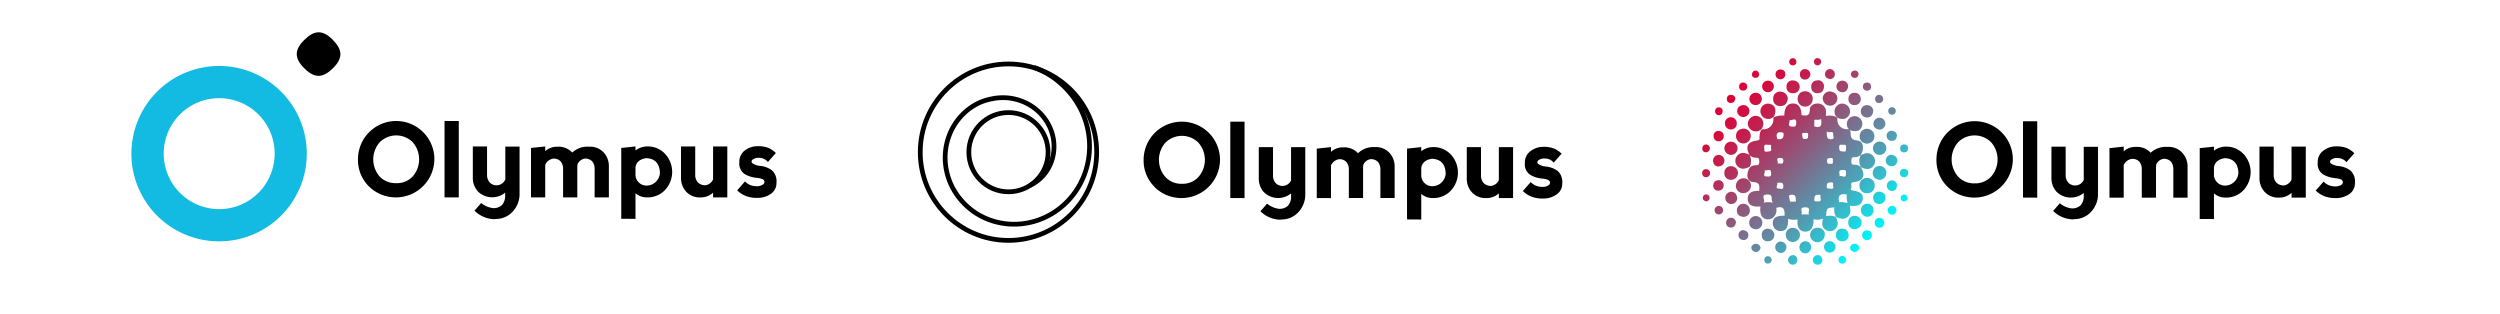 <svg xmlns="http://www.w3.org/2000/svg" xmlns:xlink="http://www.w3.org/1999/xlink" id="Default" viewBox="0 0 526.84 66.26"><defs><style>.cls-1{fill:none;stroke:#000;stroke-miterlimit:10}.cls-2{fill:#13bbe2}.cls-3{fill:url(#linear-gradient)}</style><linearGradient id="linear-gradient" x1="365.39" x2="395.44" y1="18.98" y2="49.03" gradientUnits="userSpaceOnUse"><stop offset="0" stop-color="#df0035"/><stop offset=".09" stop-color="#d50b3e"/><stop offset=".25" stop-color="#ba2856"/><stop offset=".45" stop-color="#8f587c"/><stop offset=".7" stop-color="#539ab1"/><stop offset=".97" stop-color="#07edf4"/><stop offset="1" stop-color="#00f5fb"/></linearGradient></defs><title>Artboard 13</title><path d="M217,39.1a8.58,8.58,0,0,0,3.47-2.91,9.11,9.11,0,0,0,1.1-2.14,9.36,9.36,0,0,0,.52-2.43,9.69,9.69,0,0,0-.14-2.56,10,10,0,0,0-.84-2.51,10.34,10.34,0,0,0-1.51-2.27,10.66,10.66,0,0,0-2.11-1.85,11,11,0,0,0-2.6-1.27A11.29,11.29,0,0,0,212,20.6a11.58,11.58,0,0,0-3,.23,11.9,11.9,0,0,0-3,1,12.25,12.25,0,0,0-2.65,1.83,12.55,12.55,0,0,0-2.13,2.52,12.85,12.85,0,0,0-1.43,3.06,13.16,13.16,0,0,0-.6,3.41,13.48,13.48,0,0,0,.32,3.53,13.8,13.8,0,0,0,1.25,3.4,14.12,14.12,0,0,0,2.14,3A14.42,14.42,0,0,0,205.8,45a14.74,14.74,0,0,0,3.52,1.6,15.06,15.06,0,0,0,3.9.64,15.36,15.36,0,0,0,4-.4,15.69,15.69,0,0,0,3.84-1.46,16,16,0,0,0,3.4-2.46,16.32,16.32,0,0,0,2.69-3.32,16.65,16.65,0,0,0,1.77-4,17,17,0,0,0,.68-4.39,17.27,17.27,0,0,0-.49-4.49,17.58,17.58,0,0,0-1.67-4.29,17.91,17.91,0,0,0-2.78-3.77,18.21,18.21,0,0,0-3.73-3,18.45,18.45,0,0,0-3-1.44" class="cls-1"/><circle cx="212.52" cy="32.07" r="8.35" class="cls-1"/><circle cx="212.52" cy="32.07" r="18.59" class="cls-1"/><path d="M243.34,39.42A7.8,7.8,0,0,1,241,33.69a8,8,0,1,1,16.1,0,8.12,8.12,0,0,1-13.79,5.74Zm5.75-.69a4.52,4.52,0,0,0,3.48-1.45,5.49,5.49,0,0,0,0-7.19,4.92,4.92,0,0,0-7,0,5.49,5.49,0,0,0,0,7.19A4.55,4.55,0,0,0,249.09,38.73Z"/><path d="M259.27,41.74V25.64h3v16.1Z"/><path d="M272.07,38V31h3v9.87a5.35,5.35,0,0,1-1.4,3.77,4.67,4.67,0,0,1-3.33,1.6l-.64.06a6.08,6.08,0,0,1-4.08-1.78l1.4-1.61A4.91,4.91,0,0,0,269.47,44a2.53,2.53,0,0,0,2-.7,2.93,2.93,0,0,0,.61-2v-.55a4.29,4.29,0,0,1-5.74-.26,4.21,4.21,0,0,1-1.07-2.84V31h3v5.9a2.38,2.38,0,0,0,.54,1.66,2,2,0,0,0,3.27-.55Z"/><path d="M280.49,34.87v6.87h-3V31.32l3-.32v1a3.62,3.62,0,0,1,2.58-.94,3.9,3.9,0,0,1,3.11,1.23A4.68,4.68,0,0,1,289.72,31a3.9,3.9,0,0,1,3.11,1.23,4.21,4.21,0,0,1,1.07,2.84v6.65h-3v-5.9a2.56,2.56,0,0,0-.48-1.66,2,2,0,0,0-1.57-.62,2,2,0,0,0-1.55,1.18,4.24,4.24,0,0,0-.05.68v6.33h-3v-5.9a2.56,2.56,0,0,0-.48-1.66,2,2,0,0,0-1.57-.62A2.22,2.22,0,0,0,280.49,34.87Z"/><path d="M296.51,46.24V31.32l3-.32v.86a4.07,4.07,0,0,1,2.36-.86,5,5,0,0,1,3.92,1.61,5.59,5.59,0,0,1,0,7.51,5,5,0,0,1-3.92,1.61,3.54,3.54,0,0,1-2.36-.87v5.4Zm3-10.85v1.74a2.33,2.33,0,0,0,2.25,2.11,2.83,2.83,0,0,0,2.9-2.67q-.11-3-2.9-3.11Q299.73,33.78,299.51,35.39Z"/><path d="M315.86,37.93V31h3V41.74h-3v-1a3.74,3.74,0,0,1-2.58,1,3.9,3.9,0,0,1-3.11-1.23,4.21,4.21,0,0,1-1.07-2.84V31h3v5.9a2.38,2.38,0,0,0,.54,1.66,2.17,2.17,0,0,0,1.62.62A2.07,2.07,0,0,0,315.86,37.93Z"/><path d="M327.52,31.31a5.19,5.19,0,0,1,1.57,1.08l-1.67,1.89a2.29,2.29,0,0,0-1.82-.87,2,2,0,0,0-1.45.4q-.36.4,0,.73a3.25,3.25,0,0,0,1.45.54,5.08,5.08,0,0,1,2.62.91,3.1,3.1,0,0,1,1,2.65A2.71,2.71,0,0,1,328,41a4.78,4.78,0,0,1-2.8.84,6.45,6.45,0,0,1-2.54-.43,5.49,5.49,0,0,1-1.74-1.16l1.66-1.88a3.19,3.19,0,0,0,2.26,1,2.21,2.21,0,0,0,1.59-.4.62.62,0,0,0,.11-.81q-.25-.4-1.7-.54a5.9,5.9,0,0,1-2.4-.8,2.64,2.64,0,0,1-1.09-2.47,2.91,2.91,0,0,1,1.24-2.54,4.37,4.37,0,0,1,2.55-.87A6.05,6.05,0,0,1,327.52,31.31Z"/><path d="M64.62,31.29A18.48,18.48,0,1,0,47.26,50.83,18.49,18.49,0,0,0,64.62,31.29ZM46.86,44.05a11.69,11.69,0,1,1,11-12.36A11.69,11.69,0,0,1,46.86,44.05Z" class="cls-2"/><path d="M64.14,14.4c2.11,2.11,3.86,2.11,6,0s2.11-3.86,0-6-3.86-2.11-6,0S62,12.29,64.14,14.4Z"/><path d="M77.75,39.29a7.8,7.8,0,0,1-2.31-5.74,8,8,0,1,1,16.1,0,8.12,8.12,0,0,1-13.79,5.74Zm5.75-.69A4.52,4.52,0,0,0,87,37.15,5.49,5.49,0,0,0,87,30a4.92,4.92,0,0,0-7,0,5.49,5.49,0,0,0,0,7.19A4.55,4.55,0,0,0,83.5,38.59Z"/><path d="M93.68,41.6V25.5h3V41.6Z"/><path d="M106.49,37.89v-7h3v9.87a5.35,5.35,0,0,1-1.4,3.77,4.67,4.67,0,0,1-3.33,1.6l-.64.06A6.08,6.08,0,0,1,100,44.39l1.4-1.61a4.91,4.91,0,0,0,2.44,1.07,2.53,2.53,0,0,0,2-.7,2.93,2.93,0,0,0,.61-2v-.55a4.29,4.29,0,0,1-5.74-.26,4.21,4.21,0,0,1-1.07-2.84V30.87h3v5.9a2.38,2.38,0,0,0,.54,1.66,2,2,0,0,0,3.27-.55Z"/><path d="M114.9,34.73V41.6h-3V31.18l3-.32v1a3.62,3.62,0,0,1,2.58-.94,3.9,3.9,0,0,1,3.11,1.23,4.68,4.68,0,0,1,3.54-1.23,3.9,3.9,0,0,1,3.11,1.23,4.21,4.21,0,0,1,1.07,2.84V41.6h-3V35.7a2.56,2.56,0,0,0-.48-1.66,2,2,0,0,0-1.57-.62,2,2,0,0,0-1.55,1.18,4.24,4.24,0,0,0-.05.68V41.6h-3V35.7a2.56,2.56,0,0,0-.48-1.66,2,2,0,0,0-1.57-.62A2.22,2.22,0,0,0,114.9,34.73Z"/><path d="M130.92,46.11V31.18l3-.32v.86a4.07,4.07,0,0,1,2.36-.86,5,5,0,0,1,3.92,1.61,5.59,5.59,0,0,1,0,7.51,5,5,0,0,1-3.92,1.61,3.54,3.54,0,0,1-2.36-.87v5.4Zm3-10.85V37a2.33,2.33,0,0,0,2.25,2.11,2.83,2.83,0,0,0,2.9-2.67q-.11-3-2.9-3.11Q134.14,33.65,133.92,35.26Z"/><path d="M150.27,37.79V30.86h3V41.6h-3v-1a3.74,3.74,0,0,1-2.58,1,3.9,3.9,0,0,1-3.11-1.23,4.21,4.21,0,0,1-1.07-2.84V30.86h3v5.9a2.38,2.38,0,0,0,.54,1.66,2.17,2.17,0,0,0,1.62.62A2.07,2.07,0,0,0,150.27,37.79Z"/><path d="M161.93,31.17a5.19,5.19,0,0,1,1.57,1.08l-1.67,1.89a2.29,2.29,0,0,0-1.82-.87,2,2,0,0,0-1.45.4q-.36.4,0,.73a3.25,3.25,0,0,0,1.45.54,5.08,5.08,0,0,1,2.62.91,3.1,3.1,0,0,1,1,2.65,2.71,2.71,0,0,1-1.2,2.36,4.78,4.78,0,0,1-2.8.84,6.45,6.45,0,0,1-2.54-.43,5.49,5.49,0,0,1-1.74-1.16L157,38.23a3.19,3.19,0,0,0,2.26,1,2.21,2.21,0,0,0,1.59-.4A.62.62,0,0,0,161,38q-.25-.4-1.7-.54a5.9,5.9,0,0,1-2.4-.8,2.64,2.64,0,0,1-1.09-2.47A2.91,2.91,0,0,1,157,31.68a4.37,4.37,0,0,1,2.55-.87A6.05,6.05,0,0,1,161.93,31.17Z"/><path d="M410.39,39.33a7.8,7.8,0,0,1-2.31-5.74,8,8,0,1,1,16.1,0,8.12,8.12,0,0,1-13.79,5.74Zm5.75-.69a4.52,4.52,0,0,0,3.48-1.45,5.49,5.49,0,0,0,0-7.19,4.92,4.92,0,0,0-7,0,5.49,5.49,0,0,0,0,7.19A4.55,4.55,0,0,0,416.14,38.64Z"/><path d="M426.32,41.64V25.55h3v16.1Z"/><path d="M439.12,37.93v-7h3v9.87a5.35,5.35,0,0,1-1.4,3.77,4.67,4.67,0,0,1-3.33,1.6l-.64.06a6.08,6.08,0,0,1-4.08-1.78l1.4-1.61a4.91,4.91,0,0,0,2.44,1.07,2.53,2.53,0,0,0,2-.7,2.93,2.93,0,0,0,.61-2v-.55a4.29,4.29,0,0,1-5.74-.26,4.21,4.21,0,0,1-1.07-2.84V30.91h3v5.9a2.38,2.38,0,0,0,.54,1.66,2,2,0,0,0,3.27-.55Z"/><path d="M447.54,34.78v6.87h-3V31.22l3-.32v1a3.62,3.62,0,0,1,2.58-.94,3.9,3.9,0,0,1,3.11,1.23,4.68,4.68,0,0,1,3.54-1.23,3.9,3.9,0,0,1,3.11,1.23A4.21,4.21,0,0,1,461,35v6.65h-3v-5.9a2.56,2.56,0,0,0-.48-1.66,2,2,0,0,0-1.57-.62,2,2,0,0,0-1.55,1.18,4.24,4.24,0,0,0-.05.68v6.33h-3v-5.9a2.56,2.56,0,0,0-.48-1.66,2,2,0,0,0-1.57-.62A2.22,2.22,0,0,0,447.54,34.78Z"/><path d="M463.56,46.15V31.22l3-.32v.86a4.07,4.07,0,0,1,2.36-.86,5,5,0,0,1,3.92,1.61,5.59,5.59,0,0,1,0,7.51,5,5,0,0,1-3.92,1.61,3.54,3.54,0,0,1-2.36-.87v5.4Zm3-10.85V37a2.33,2.33,0,0,0,2.25,2.11,2.83,2.83,0,0,0,2.9-2.67q-.11-3-2.9-3.11Q466.78,33.69,466.56,35.3Z"/><path d="M482.91,37.83V30.9h3V41.64h-3v-1a3.74,3.74,0,0,1-2.58,1,3.9,3.9,0,0,1-3.11-1.23,4.21,4.21,0,0,1-1.07-2.84V30.9h3v5.9a2.38,2.38,0,0,0,.54,1.66,2.18,2.18,0,0,0,1.62.62A2.07,2.07,0,0,0,482.91,37.83Z"/><path d="M494.57,31.21a5.19,5.19,0,0,1,1.57,1.08l-1.67,1.89a2.29,2.29,0,0,0-1.82-.87,2,2,0,0,0-1.45.4q-.36.4,0,.73a3.25,3.25,0,0,0,1.45.54,5.08,5.08,0,0,1,2.62.91,3.1,3.1,0,0,1,1,2.65,2.71,2.71,0,0,1-1.2,2.36,4.78,4.78,0,0,1-2.8.84,6.46,6.46,0,0,1-2.54-.43A5.49,5.49,0,0,1,488,40.15l1.66-1.88a3.19,3.19,0,0,0,2.26,1,2.21,2.21,0,0,0,1.59-.4.62.62,0,0,0,.11-.81q-.25-.4-1.7-.54a5.9,5.9,0,0,1-2.4-.8,2.64,2.64,0,0,1-1.09-2.47,2.91,2.91,0,0,1,1.24-2.54,4.37,4.37,0,0,1,2.55-.87A6.05,6.05,0,0,1,494.57,31.21Z"/><path d="M389.84,27.39A2.54,2.54,0,0,1,390,28c0,.94.15,1.5,1.4,1.61s1.57,1.61.74,3l0,0a1.73,1.73,0,0,1-1.16.52c-.6,0-.82,0-.84.8s.3.79.86.79a1.5,1.5,0,0,1,1.14.54l0,0c1.07,1.67.54,2.9-1.47,3.12-1,.11-.34.77-.52,1.14-.08.17-.3.53.27.63,1.77.29,2.29.8,2.11,1.89s-1,1.56-2.73,1.3c.19.86.31,1.73-.45,2.37s-1.61.37-2.42,0a2.81,2.81,0,0,1-.34-2c-1.65.11-1.65.11-1.75,1.84a3.3,3.3,0,0,1,2.11.19s0,.09,0,.13c.34.83.58,1.66-.19,2.39a1.55,1.55,0,0,1-1.82.28c-1-.47-1.07-1.37-.76-2.47a3.23,3.23,0,0,1-2,.13c.06,1.72-.61,2.66-1.79,2.61s-1.76-1-1.57-2.56a4,4,0,0,1-2-.14c.07,1.82-.45,2.61-1.64,2.58a1.58,1.58,0,0,1-1.58-1.69c0-1.13.8-1.59,2.48-1.53,0-1.09,0-2.2-1.77-1.66a2.08,2.08,0,0,1-.59,2,1.72,1.72,0,0,1-1.21.41c-1.19-.06-1.7-1-1.53-2.72-1.73.18-2.64-.35-2.67-1.57s.81-1.77,2.43-1.7c0-.95.28-1.78-1.29-1.87-1.3-.07-1.58-1.64-.72-3l0,0a1.57,1.57,0,0,1,1.15-.53c.57,0,.87,0,.86-.79s-.24-.83-.84-.8a1.79,1.79,0,0,1-1.16-.52l0,0c-1-1.73-.51-2.87,1.53-3.1.51-.06.57-.23.51-.62a4.28,4.28,0,0,1,.3-1.51l.25-.25a2.09,2.09,0,0,0,2.37-2.39l.2-.2a10.13,10.13,0,0,1,1.12-.28,7.27,7.27,0,0,1,1,0c0-1.64.63-2.56,1.81-2.56s1.78.86,1.82,2.46c1,.15,1.73.25,1.74-1.2,0-.81.85-1.29,1.72-1.25a1.71,1.71,0,0,1,1.67,1.39,5.45,5.45,0,0,1,0,1.23,3.9,3.9,0,0,1,2.15.18l.29.29a2,2,0,0,0,2.3,2.3ZM371.58,42.72a4.81,4.81,0,0,1,2.06,0c-.67-.6.33-1.78-1.27-1.73S372.3,42.32,371.58,42.72Zm17.8,0a3.14,3.14,0,0,1-.18-1.72c-1.47-.3-2,.26-1.59,1.66C388.14,42.45,388.67,42.72,389.37,42.72Zm-9.8,2.49a13.06,13.06,0,0,1,1.72,0c-.55-.38.64-1.51-.87-1.52S380.08,44.79,379.57,45.21Zm4.19-20.14c-.5.31-1,.1-1.43.19v1.37C383.72,27.09,384,26.38,383.76,25.07Zm-6.74.11c.44.44-.68,1.44.62,1.5.53,0,.85.1.88-.72C378.6,24.39,377.38,25.75,377,25.18Zm10.61,12c.39-.4,1.42.7,1.37-.62,0-.39.17-.74-.59-.75C387.1,35.8,387.82,36.68,387.64,37.19Zm-15.81-1.36c.38.4-.71,1.46.66,1.37.42,0,.74.12.75-.61C373.27,35.19,372.25,36.19,371.83,35.83Zm1.35-4.69c.3-.88-.37-.53-.71-.61-.61-.14-.74.14-.67.69s-.15.81.62.74S373.4,31.84,373.18,31.14Zm15.21-.61c-.42,0-.85-.2-.81.59s.23.75.85.82c.79.09.54-.37.6-.74C389.11,30.64,388.93,30.39,388.39,30.53Zm-14,8c.61.27-.69,1.26.63,1.23.28,0,.78.34.79-.43C375.86,38.26,375.17,38.5,374.43,38.54Zm11.89.62c0-.35.2-.77-.51-.7s-.77.22-.81.82.43.43.74.5C386.29,39.9,386.43,39.65,386.31,39.16Zm-7.79,3.42c-.18-.75.2-1.52-.91-1.52-.87,0-.48.59-.47.87C377.18,43.09,378,42.15,378.52,42.58Zm5.13-.88c-.09-.12.36-.66-.41-.64s-.81.3-.87.9.29.47.61.49S383.9,42.56,383.65,41.7ZM375.83,28c-1.26-.38-1.65.08-1.29,1.3C375.6,29.49,376,29,375.83,28Zm9.12-.33c.06,1-.06,1.75,1,1.67.76-.06.36-.58.37-.84C386.42,27.24,385.46,28.25,384.94,27.66Zm-4.54,1.59c.58.1.59-.26.63-.69s-.06-.63-.54-.57-.82-.16-.7.54C379.87,28.92,379.78,29.36,380.4,29.26Zm-5.84,5.22c.45-.19,1.21.43,1.24-.59,0-.57-.3-.61-.72-.61C374,33.28,374.92,34.13,374.56,34.48ZM386.24,34c0-.36.18-.79-.5-.7-.4.06-.72,0-.72.6s.22.62.68.63S386.36,34.46,386.24,34Zm5.92-1.4a2.75,2.75,0,0,0,0,2.64l0,0c.24.09.48.2.72.26a1.62,1.62,0,0,0,1.94-.59,1.58,1.58,0,0,0,0-1.92,1.62,1.62,0,0,0-1.94-.59c-.25.07-.48.17-.72.26Zm-23.48,2.64a2.83,2.83,0,0,0,0-2.64l0,0c-.24-.09-.48-.19-.72-.26a1.62,1.62,0,0,0-1.94.59,1.58,1.58,0,0,0,0,1.92,1.62,1.62,0,0,0,1.94.59c.25-.07.48-.17.72-.26Zm23.73-8.75a1.62,1.62,0,0,0-2.64-1.61,1.65,1.65,0,0,0-.26,2.23l.32.32C391.22,27.9,392.17,27.56,392.41,26.46Zm-4.09-1.4a1.61,1.61,0,0,0,.75-3,1.52,1.52,0,0,0-1.91.17,1.67,1.67,0,0,0-.25,2.23l.29.29A1.93,1.93,0,0,0,388.31,25.06ZM369,39.12a1.59,1.59,0,1,0-3.18.08,1.48,1.48,0,0,0,1.46,1.49A1.6,1.6,0,0,0,369,39.12Zm22.88,0a1.48,1.48,0,0,0,1.53,1.59,1.52,1.52,0,0,0,1.65-1.6,1.48,1.48,0,0,0-1.37-1.59A1.56,1.56,0,0,0,391.85,39.1ZM395,28.69a1.55,1.55,0,0,0-3.1,0c0,1,.59,1.48,1.54,1.6C394.38,30.15,395,29.67,395,28.69Zm-29.16-.05a1.55,1.55,0,0,0,3.1.08,1.51,1.51,0,0,0-1.5-1.62C366.47,27.18,365.86,27.66,365.84,28.63ZM371.6,26a1.61,1.61,0,0,0-3-.78,1.52,1.52,0,0,0,.18,1.92,1.66,1.66,0,0,0,2.25.21l.25-.25A1.84,1.84,0,0,0,371.6,26Zm1.29-4.13a1.6,1.6,0,0,0-1.47,2.67,1.64,1.64,0,0,0,2.24.17l.2-.2C374.46,23.12,374.07,22.07,372.89,21.88ZM382,21a1.55,1.55,0,0,0-1.48-1.76,1.49,1.49,0,0,0-1.68,1.42A1.59,1.59,0,1,0,382,21Zm-6.86-1.7a1.42,1.42,0,0,0-1.47,1.49,1.42,1.42,0,0,0,1.52,1.56c1,0,1.45-.62,1.57-1.6A1.54,1.54,0,0,0,375.14,19.33Zm9,1.51a1.53,1.53,0,0,0,3.05.1c.06-1-.54-1.48-1.47-1.64A1.52,1.52,0,0,0,384.1,20.83Zm-7.79,28.67A1.44,1.44,0,0,0,377.76,51a1.52,1.52,0,0,0,1.56-1.56A1.55,1.55,0,0,0,377.79,48,1.51,1.51,0,0,0,376.31,49.51Zm8.22,0A1.44,1.44,0,0,0,383,48a1.52,1.52,0,0,0-1.54,1.59,1.55,1.55,0,0,0,1.55,1.46A1.51,1.51,0,0,0,384.52,49.51Zm11.54-19.65a1.41,1.41,0,1,0,0,2.82,1.41,1.41,0,0,0,0-2.82Zm-31.2,5.2a1.34,1.34,0,0,0-1.52,1.41,1.32,1.32,0,0,0,1.35,1.45,1.43,1.43,0,1,0,.17-2.86Zm32.63,1.39a1.44,1.44,0,0,0-2.89,0c0,.9.56,1.38,1.47,1.49A1.43,1.43,0,0,0,397.5,36.45Zm-6.68,9.08a1.27,1.27,0,0,0-1.36,1.39,1.28,1.28,0,0,0,1.48,1.39,1.39,1.39,0,0,0-.12-2.78ZM363.39,31.21a1.39,1.39,0,1,0,2.78.07,1.39,1.39,0,0,0-2.78-.07Zm8,15.75a1.38,1.38,0,0,0-2.77-.09c0,.87.47,1.35,1.39,1.45A1.32,1.32,0,0,0,371.37,47Zm6.49-30a1.22,1.22,0,0,0-1.39,1.35,1.21,1.21,0,0,0,1.28,1.33,1.34,1.34,0,1,0,.11-2.67Zm5.18,0a1.23,1.23,0,0,0-1.36,1.38,1.21,1.21,0,0,0,1.31,1.3c.9,0,1.33-.51,1.38-1.46A1.26,1.26,0,0,0,383,16.91ZM372.63,48.2a1.21,1.21,0,0,0-1.35,1.36,1.19,1.19,0,0,0,1.29,1.29,1.32,1.32,0,1,0,.06-2.64Zm-3.87-3.92a1.37,1.37,0,0,0-2.74.06c0,.88.54,1.31,1.43,1.36A1.29,1.29,0,0,0,368.75,44.28Zm19.62,3.92a1.22,1.22,0,0,0-1.46,1.24,1.2,1.2,0,0,0,1.18,1.4,1.26,1.26,0,0,0,1.48-1.21C389.56,48.8,389.19,48.27,388.37,48.2Zm5-5.27a1.38,1.38,0,0,0,.09,2.75c.88,0,1.3-.56,1.35-1.45A1.3,1.3,0,0,0,393.4,42.93Zm0-20.77a1.3,1.3,0,0,0,.1,2.6c.82,0,1.22-.55,1.28-1.47A1.28,1.28,0,0,0,393.39,22.16Zm-27.3,1.25a1.3,1.3,0,0,0,2.59.1,1.26,1.26,0,0,0-1.24-1.37C366.64,22.2,366.12,22.59,366.09,23.41Zm28.66,18.32a1.3,1.3,0,0,0,2.6-.05c0-.83-.52-1.23-1.33-1.3A1.25,1.25,0,0,0,394.75,41.73Zm-3.86-22.17a1.19,1.19,0,0,0-1.34,1.24,1.19,1.19,0,0,0,1.24,1.34,1.26,1.26,0,0,0,1.37-1.23C392.09,20.11,391.7,19.59,390.89,19.56Zm-20.9,0a1.29,1.29,0,0,0-.06,2.58c.83,0,1.25-.46,1.38-1.26C371.22,20.08,370.82,19.57,370,19.56Zm10.39,31.28a1.28,1.28,0,0,0,0,2.55c.81,0,1.22-.5,1.33-1.29C381.6,51.33,381.19,50.83,380.37,50.85ZM364.83,40.41a1.3,1.3,0,0,0-.1,2.59,1.26,1.26,0,0,0,1.37-1.23C366,41,365.65,40.44,364.83,40.41ZM397.31,26a1.25,1.25,0,1,0-2.5.13c0,.74.57,1.13,1.36,1.19A1.28,1.28,0,0,0,397.31,26ZM366,26a1.25,1.25,0,1,0-2.49.1,1.25,1.25,0,0,0,1.29,1.19C365.55,27.2,366,26.8,366,26Zm20.81,26a1.21,1.21,0,0,0-2.42.06,1.21,1.21,0,1,0,2.42-.06Zm11.79-19.39a1.21,1.21,0,0,0,0,2.42c.75,0,1.16-.47,1.27-1.21A1.22,1.22,0,0,0,398.63,32.67ZM372.59,17a1.21,1.21,0,0,0-.06,2.43c.75,0,1.18-.44,1.3-1.19A1.22,1.22,0,0,0,372.59,17Zm15.67,0a1.22,1.22,0,0,0-.06,2.44c.74,0,1.15-.46,1.28-1.2A1.22,1.22,0,0,0,388.26,17Zm-13,33.89a1.21,1.21,0,0,0-.09,2.41c.75.06,1.18-.42,1.31-1.17A1.21,1.21,0,0,0,375.22,50.92Zm-13-15.84a1.2,1.2,0,0,0-.12-2.4A1.19,1.19,0,0,0,361,33.92C361.09,34.68,361.52,35.13,362.26,35.08ZM398.64,38a1.13,1.13,0,0,0,0,2.25c.72,0,1.08-.44,1.13-1.17A1.07,1.07,0,0,0,398.64,38Zm-36.5,0a1,1,0,0,0-1.08,1,1,1,0,0,0,1.08,1.18,1.11,1.11,0,1,0,0-2.22Zm18.24-23.43a1,1,0,0,0-1.06,1.07,1,1,0,0,0,1.13,1.12,1.09,1.09,0,1,0-.08-2.19Zm18.34,13a1,1,0,0,0-1.13,1.11,1,1,0,0,0,1.08,1c.67,0,1-.39,1.09-1.12A1,1,0,0,0,398.72,27.6ZM374.17,15.72a1,1,0,0,0,2.06-.08c0-.66-.42-1-1.07-1A1,1,0,0,0,374.17,15.72Zm12.49-.13a1,1,0,0,0-2.06,0c0,.67.4,1,1.14,1.07A1,1,0,0,0,386.66,15.59ZM364.88,45.9a1,1,0,0,0-1.12,1,.94.94,0,0,0,.91,1.05c.66.07,1-.33,1.15-1A1,1,0,0,0,364.88,45.9Zm-1.64-17.22a1,1,0,0,0-1-1.08,1,1,0,0,0-1.12,1.12,1.07,1.07,0,0,0,2.14,0ZM397.07,47a1,1,0,0,0-1-1.08.94.94,0,0,0-1,1c0,.67.38,1,1,1.1A1,1,0,0,0,397.07,47Zm-30.7,2.44a1,1,0,0,0,1,1.13.94.94,0,0,0,1.06-.91c.07-.67-.33-1-1-1.16A1,1,0,0,0,366.37,49.41Zm26.05.18a1,1,0,0,0,2.05-.08c0-.66-.42-1-1.07-1A1,1,0,0,0,392.42,49.59Zm-14.58,4.16a1,1,0,0,0-.06,2c.6,0,.92-.37,1-1A1,1,0,0,0,377.84,53.75Zm5.15,0a1,1,0,0,0,.07,2,1,1,0,0,0,1-1C383.91,54.12,383.59,53.73,383,53.75Zm8.82-1.67a1,1,0,0,0-1.93,0c0,.6.39.93,1,1C391.44,53,391.83,52.69,391.81,52.09ZM371,52.14a1,1,0,0,0-1.92-.08c-.05.6.34.94.93,1.06A1,1,0,0,0,371,52.14Zm27.77-8.75a.92.92,0,1,0-.06,1.85c.55,0,.85-.35.94-.91A.92.92,0,0,0,398.72,43.38Zm-36.49,0a.9.9,0,1,0-.11,1.8.9.9,0,1,0,.11-1.8Zm35.64-20a.79.79,0,0,0,1.59,0,.79.79,0,1,0-1.59,0Zm-34.91,0a.71.71,0,0,0-.73-.75.72.72,0,0,0-.84.76.79.79,0,1,0,1.57,0ZM396,20a.78.78,0,0,0-.83.8.8.8,0,0,0,.84.92A.86.86,0,1,0,396,20Zm-31.15,0a.79.79,0,0,0-.93.83.77.77,0,0,0,.77.87c.56,0,.89-.26,1-.89A.81.81,0,0,0,364.86,20Zm28.57-.9a.78.78,0,0,0,.87-.9.77.77,0,0,0-.83-.8c-.58,0-.86.33-.88.9A.8.8,0,0,0,393.43,19.1Zm-26-1.69a.78.78,0,0,0-.92.82.76.76,0,0,0,.76.86.8.8,0,0,0,.93-.83A.79.79,0,0,0,367.47,17.41Zm23.38-2.53A.77.77,0,1,0,391,16.4c.43-.06.65-.37.66-.89A.76.76,0,0,0,390.85,14.87Zm-21.61.76a.7.7,0,0,0,.72.76.71.71,0,0,0,.79-.81.74.74,0,0,0-.78-.71A.75.75,0,0,0,369.23,15.63ZM383.77,13a.7.7,0,0,0-.72-.74.7.7,0,0,0-.77.82.74.74,0,0,0,.79.7A.75.75,0,0,0,383.77,13Zm-6.71,0a.7.7,0,0,0,.7.77.7.7,0,0,0,.8-.79.74.74,0,0,0-.76-.72A.75.75,0,0,0,377.06,13ZM372.64,54a.72.72,0,0,0-.82.79.7.7,0,0,0,.72.75.77.77,0,1,0,.1-1.54Zm14.81.78a.7.7,0,0,0,.69.77.72.72,0,0,0,.86-.72.78.78,0,1,0-1.55-.05ZM402.11,36.6a.79.79,0,0,0-.8-1,.77.77,0,0,0-.9.74.81.81,0,0,0,.8,1A.8.8,0,0,0,402.11,36.6Zm-43.36-5.34a.73.73,0,0,0,.76.83.82.82,0,1,0,0-1.64A.76.76,0,0,0,358.75,31.26Zm42.51-.81a.74.74,0,0,0-.82.8.76.76,0,0,0,.89.85c.52,0,.76-.35.77-.9A.77.77,0,0,0,401.26,30.45Zm-41.68,5.2a.78.78,0,0,0-.86.89.76.76,0,0,0,.82.8.84.84,0,1,0,0-1.69Zm.69,6.07a.71.71,0,0,0-1.42-.09c-.06.44.25.69.67.8A.74.74,0,0,0,360.28,41.71Zm41.71,0a.72.72,0,0,0-1.44,0c0,.46.29.69.72.77C401.7,42.36,402,42.13,402,41.67Z" class="cls-3"/></svg>